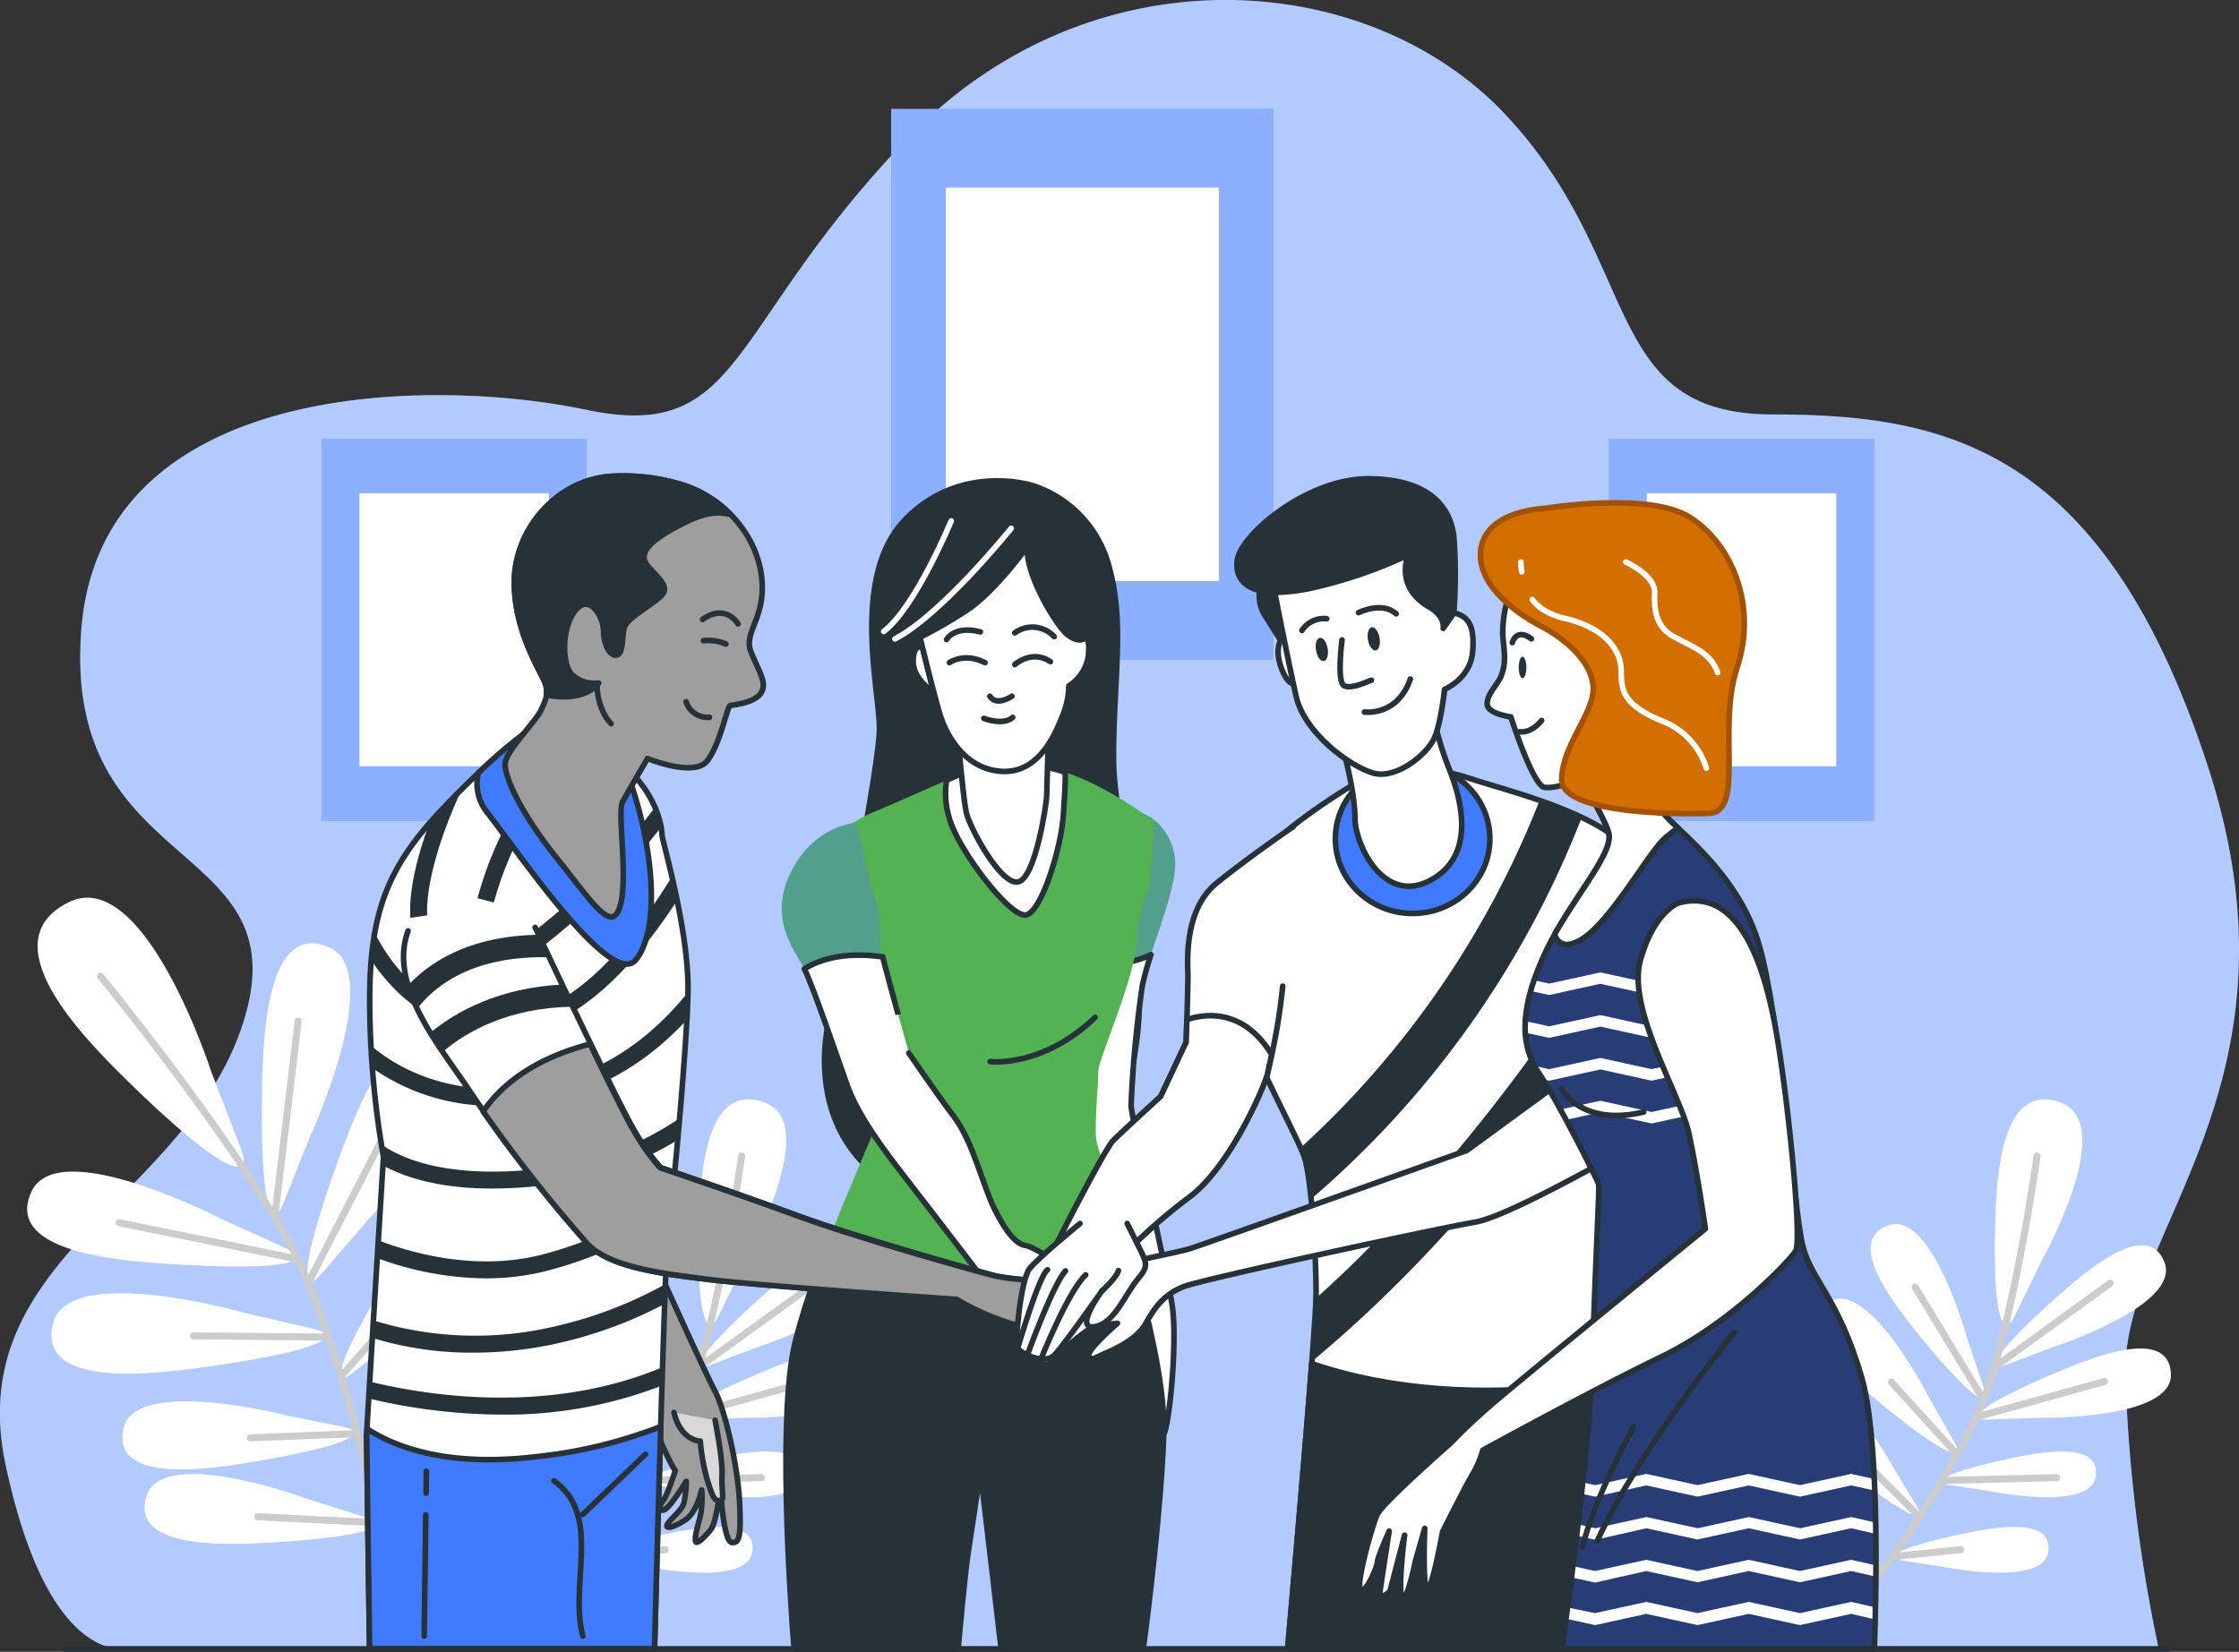 <svg id="Camada_1" data-name="Camada 1" xmlns="http://www.w3.org/2000/svg" xmlns:xlink="http://www.w3.org/1999/xlink" viewBox="0 0 398.26 293.88"><rect x="0" y="0" width="398.26" height="293.88" fill="#333333" stroke="none"/><defs><style>.cls-1,.cls-12,.cls-6,.cls-8{fill:none;}.cls-18,.cls-2{fill:#407bff;}.cls-10,.cls-3,.cls-4,.cls-5{fill:#fff;}.cls-14,.cls-16,.cls-3,.cls-4{isolation:isolate;}.cls-3{opacity:0.6;}.cls-4{opacity:0.4;}.cls-6{stroke:#ccc;stroke-width:1.25px;}.cls-10,.cls-12,.cls-18,.cls-23,.cls-6,.cls-7,.cls-8{stroke-linecap:round;stroke-linejoin:round;}.cls-17,.cls-7{fill:#263238;}.cls-10,.cls-12,.cls-18,.cls-7{stroke:#263238;}.cls-8{stroke:#fff;}.cls-9{fill:#52a08c;}.cls-11{fill:#53b252;}.cls-13{clip-path:url(#clip-path);}.cls-14{opacity:0.38;}.cls-15{clip-path:url(#clip-path-2);}.cls-16{opacity:0.15;}.cls-19{clip-path:url(#clip-path-3);}.cls-20{clip-path:url(#clip-path-4);}.cls-21{fill:#283c76;}.cls-22{clip-path:url(#clip-path-5);}.cls-23{fill:#d36e00;stroke:#a35202;}</style><clipPath id="clip-path"><path class="cls-1" d="M117.24,226.11s8,17.76,9.91,21.34,4.13,13.77,4.4,19.82,0,7.3-1.37,7.16-1.93-7.71-1.93-8.95v-1.92s-.69,7.15-1.79,8.53-2.62,2.89-2.75,2.07.27-2.21.82-4.27a15.92,15.92,0,0,0,.28-4.82s-.83,3.85-2.75,5.23-4,1.93-3.31.83,2.48-2.34,2.89-3.72a17.81,17.81,0,0,0,.42-3.85s-2.62,4.26-3.72,4.95-1.1-.82-.41-1.51,2.2-5.37,2.2-5.37-.42-.28-2.34-4.54-3-11.71-3.58-14.6-1.65-6.74-1.65-6.74L102,218s-.83-4.27,3.16-5S117.24,226.11,117.24,226.11Z"/></clipPath><clipPath id="clip-path-2"><path class="cls-1" d="M127.19,252.68s1.38,6.75,1.24,9.77S129,267,128,267s-1.23-.69-2.2-3.72a36.51,36.51,0,0,1-1.24-6.88s-3.44,0-4.68-5.1"/></clipPath><clipPath id="clip-path-3"><path class="cls-1" d="M188.19,227.9c-1.09,0-7.89,0-12-1.09s-23.49-6.51-34.64-10.59-24.15-8.46-24.15-8.46a39.36,39.36,0,0,1-4.63-6.53c-1.23-2-4.45-8.53-7.82-15.48-10.85,2.84-16.31,8-19,12a260.42,260.42,0,0,0,18.39,23.36c3.81,4.35,13.33,5.44,21.77,6.53s44.08,3.54,44.08,3.54a44.51,44.51,0,0,0,9.8,4.35c4.35,1.09,6.8,1.36,9.79.27s9.26-1.63,11.16-2.17,3-1.64,2.18-2.18S189.32,227.9,188.19,227.9Z"/></clipPath><clipPath id="clip-path-4"><path class="cls-1" d="M120.49,86a20.61,20.61,0,0,1,11.12,7.42,19,19,0,0,1,3.73,8.26c1.33,8.1-3.23,10.6-1.76,14.28s2.94,5.59,1.76,7.36-4.85,2.06-5.44,2.21-1.77,6.91-4.12,9.86-10.6-.44-10.6-.44-3.38,5.74-4.41,7.65,1,13.39-.45,18.54-4.85-.44-11.33-8.53-9.42-14.72-9.12-16.93,5.44-7.36,6.33-9.27,1.32-2.8.88-4.56-5.59-9-5.59-18.25,7.35-18.1,17.07-18.84A35.85,35.85,0,0,1,120.49,86Z"/></clipPath><clipPath id="clip-path-5"><path class="cls-1" d="M284.33,210.61c.26.78-.52,11.75-1.05,30.82-.4,14.63-3.87,40.63-5.47,51.93H333.4c.4-11.46.9-37.67-2.32-48.54-4.18-14.1-8.88-17-10.44-23.24s-3.92-40.75-7.84-53.81-15.67-20.9-17.5-23.77-7.58-19.59-7.58-19.59l-9.92,8.36s7.31,11.75,8.36,15.41-7.06,12.27-11.23,21.16-5,15.93-1.31,21.41S284.07,209.82,284.33,210.61Z"/></clipPath></defs><g id="freepik--background-simple--inject-14"><path class="cls-2" d="M383.94,293.17H23.26S8.92,297.85,1,260.61s32.8-47.22,42.48-79.38-32.55-25.39-29-69.4S76.07,67,104.22,72.9s24.63-14.39,57.18-48.25,81.79-30.46,106.41-4.23,16.72,53.32,47.51,53.32,58.94,5.93,77.41,62.63S377.44,219,378.05,244.55A276.13,276.13,0,0,0,383.94,293.17Z"/><path class="cls-3" d="M383.94,293.17H23.26S8.92,297.85,1,260.61s32.8-47.22,42.48-79.38-32.55-25.39-29-69.4S76.07,67,104.22,72.9s24.63-14.39,57.18-48.25,81.79-30.46,106.41-4.23,16.72,53.32,47.51,53.32,58.94,5.93,77.41,62.63S377.44,219,378.05,244.55A276.13,276.13,0,0,0,383.94,293.17Z"/></g><g id="freepik--Pictures--inject-14"><rect class="cls-2" x="158.52" y="19.38" width="68" height="98"/><rect class="cls-4" x="158.52" y="19.38" width="68" height="98"/><rect class="cls-5" x="168.24" y="33.38" width="48.57" height="70"/><rect class="cls-2" x="57.19" y="78.05" width="47.18" height="68"/><rect class="cls-4" x="57.19" y="78.05" width="47.18" height="68"/><rect class="cls-5" x="63.93" y="87.76" width="33.7" height="48.57"/><rect class="cls-2" x="286.19" y="78.05" width="47.18" height="68"/><rect class="cls-4" x="286.19" y="78.05" width="47.18" height="68"/><rect class="cls-5" x="292.93" y="87.76" width="33.7" height="48.57"/></g><g id="freepik--Plants--inject-14"><path class="cls-5" d="M280.82,214.09c-2,5-4.12,1-3.79-20.06.16-9.86.85-30,11.76-25.57,10.47,4.26-3.33,34-3.33,34Zm15,3S318.55,193.4,310,186c-8.87-7.74-16.07,11.09-19.42,20.37-7.14,19.79-6.48,24.28-2.93,20.19Zm4.79,21.26s20.81-14.82,15.37-21.74c-5.66-7.2-13.89,6.16-17.8,12.76-8.33,14.1-8.47,17.63-5.17,15Zm5.63,21.2s20.82-14.82,15.38-21.74c-5.67-7.2-13.9,6.15-17.8,12.76-8.33,14.09-8.48,17.63-5.17,15ZM269.9,216.93S240.77,201.77,236,212c-4.93,10.69,15.16,12.31,25,12.91,21,1.3,25.13-.6,20.21-2.86Zm4.1,16.68s-31.56-9.06-34.16,1.95c-2.7,11.45,17.31,9,27.08,7.68,20.84-2.9,24.5-5.58,19.23-6.82Zm7.22,18.2s-26.89-6.94-28.84,2.43c-2,9.75,14.85,7.25,23.08,5.87,17.55-2.94,20.59-5.29,16.11-6.21Zm4.21,15s-26-9.76-28.93-.65c-3.05,9.49,14,8.79,22.32,8.29,17.77-1.06,21-3.07,16.67-4.47ZM268,190.68s-11.87-36.9-25.35-30.19c-14,7,2.18,23.61,10.29,31.58,17.29,17,22.64,18.18,20.37,12.25Z"/><path class="cls-6" d="M248.29,173.68s29.82,36.38,37,54.59c8.2,20.93,13.78,44.5,14.89,64"/><line class="cls-6" x1="279.3" y1="216.38" x2="283.45" y2="181.69"/><line class="cls-6" x1="285.24" y1="228.26" x2="300.24" y2="199.1"/><line class="cls-6" x1="283.05" y1="223.94" x2="251.63" y2="217.54"/><line class="cls-6" x1="291.14" y1="244.81" x2="309.61" y2="223.77"/><line class="cls-6" x1="288.56" y1="237.88" x2="264.85" y2="237.67"/><line class="cls-6" x1="293.13" y1="255.1" x2="274.94" y2="255.81"/><line class="cls-6" x1="296.86" y1="266.08" x2="306.6" y2="253.1"/><line class="cls-6" x1="297.58" y1="270.91" x2="276.3" y2="269.85"/><path class="cls-5" d="M356.84,242.82c-3.67,1.38-2.55-1.71,8.8-11.87,5.32-4.77,16.38-14.3,19.38-6.32,2.89,7.67-19.74,15-19.74,15Zm5.77,9.43s23.78.45,23.54-7.74c-.25-8.52-13.8-3.1-20.38-.32-14,5.93-16.11,8.49-12.19,8.37Zm-8.95,13s18.11,3.79,19.12-2.51c1-6.55-10.11-4.36-15.54-3.19-11.59,2.49-13.54,4.15-10.53,4.63Zm-8.47,13.43s18.12,3.79,19.12-2.51c1.05-6.55-10.1-4.37-15.54-3.2-11.58,2.49-13.58,4.15-10.58,4.63ZM350,238.4s-6.26-23-14-20.42c-8.11,2.63.91,14.12,5.43,19.65,9.63,11.81,12.67,13.07,11.45,9.34Zm-6.81,10.38s-10.69-21.24-17.82-17.22c-7.43,4.2,3.69,13.66,9.21,18.18,11.79,9.66,15,10.29,13.09,6.88Zm-6.13,12.78s-9.53-17.71-15.47-14.14c-6.18,3.72,3.44,11.46,8.22,15.16,10.19,7.89,12.93,8.35,11.22,5.51Zm-5.92,9.63s-7.65-18.63-13.95-15.71c-6.54,3,2.2,11.76,6.56,16,9.3,8.93,12,9.68,10.58,6.67Zm31.91-46.67s13.79-24.45,3.6-28.32c-10.6-4-11.49,12.77-11.74,21-.54,17.56,1.46,21,3.5,16.86Z"/><path class="cls-6" d="M362.34,205.68s-4.69,33.74-10.87,46.49c-7.1,14.64-17.82,30.23-27.66,40.41"/><line class="cls-6" x1="354.87" y1="243.14" x2="375.36" y2="228.3"/><line class="cls-6" x1="351.47" y1="252.14" x2="374.35" y2="245.78"/><line class="cls-6" x1="352.69" y1="248.85" x2="340.65" y2="228.99"/><line class="cls-6" x1="345.57" y1="263.41" x2="365.84" y2="262.89"/><line class="cls-6" x1="347.99" y1="258.63" x2="336.44" y2="245.91"/><line class="cls-6" x1="341.07" y1="269.52" x2="331.75" y2="260.2"/><line class="cls-6" x1="337.06" y1="276.91" x2="348.76" y2="275.71"/><line class="cls-6" x1="334.84" y1="279.66" x2="324.95" y2="267.83"/><path class="cls-5" d="M50.4,214.09c-2,5-4.12,1-3.79-20.06.16-9.86.85-30,11.76-25.57,10.48,4.26-3.33,34-3.33,34Zm15,3S88.13,193.4,79.61,186c-8.88-7.74-16.08,11.09-19.43,20.37-7.14,19.79-6.48,24.28-2.93,20.19Zm4.79,21.24S91,223.51,85.56,216.59c-5.66-7.2-13.89,6.16-17.8,12.76-8.33,14.1-8.47,17.63-5.16,15Zm5.64,21.2s20.79-14.85,15.36-21.74c-5.67-7.2-13.9,6.15-17.8,12.76-8.33,14.09-8.48,17.63-5.17,15ZM39.46,216.91S10.34,201.75,5.6,212c-4.93,10.69,15.16,12.31,25,12.91,21,1.3,25.12-.6,20.2-2.86Zm4.1,16.68S12,224.53,9.4,235.54c-2.7,11.45,17.31,9,27.08,7.68,20.84-2.9,24.51-5.58,19.24-6.82Zm7.22,18.2s-26.89-6.94-28.84,2.43c-2,9.75,14.85,7.25,23.08,5.87,17.55-2.94,20.59-5.29,16.11-6.21Zm4.21,15s-26-9.76-28.93-.65c-3,9.49,14,8.79,22.32,8.29,17.77-1.06,21-3.07,16.68-4.47ZM37.58,190.68s-11.87-36.86-25.39-30.15c-14,7,2.18,23.61,10.29,31.58,17.3,17,22.65,18.18,20.37,12.25Z"/><path class="cls-6" d="M17.87,173.68s29.82,36.38,37,54.59c8.2,20.93,13.78,44.5,14.89,64"/><line class="cls-6" x1="48.89" y1="216.38" x2="53.03" y2="181.69"/><line class="cls-6" x1="54.82" y1="228.26" x2="69.82" y2="199.1"/><line class="cls-6" x1="52.63" y1="223.94" x2="21.22" y2="217.54"/><line class="cls-6" x1="60.72" y1="244.81" x2="79.19" y2="223.77"/><line class="cls-6" x1="58.14" y1="237.88" x2="34.43" y2="237.67"/><line class="cls-6" x1="62.71" y1="255.1" x2="44.52" y2="255.81"/><line class="cls-6" x1="66.45" y1="266.08" x2="76.19" y2="253.1"/><line class="cls-6" x1="67.16" y1="270.91" x2="45.88" y2="269.85"/><path class="cls-5" d="M126.42,242.82c-3.67,1.38-2.55-1.71,8.8-11.87,5.33-4.77,16.38-14.3,19.38-6.32,2.89,7.67-19.74,15-19.74,15Zm5.77,9.43s23.78.45,23.54-7.74c-.25-8.52-13.8-3.1-20.38-.32-14,5.93-16.11,8.49-12.19,8.37Zm-9,13s18.11,3.79,19.12-2.51c1-6.55-10.11-4.36-15.54-3.19-11.63,2.49-13.54,4.13-10.53,4.63Zm-8.51,13.43s18.12,3.79,19.12-2.51c1.05-6.55-10.1-4.37-15.53-3.2-11.6,2.5-13.55,4.16-10.53,4.64Zm4.81-40.28s-6.25-23-14-20.42c-8.11,2.63.9,14.12,5.42,19.65,9.63,11.81,12.67,13.07,11.45,9.34Zm-6.86,10.38S102,227.54,94.86,231.56c-7.43,4.2,3.69,13.66,9.22,18.18,11.79,9.66,15,10.29,13.08,6.88Zm-6.13,12.78S97,243.85,91.08,247.42c-6.18,3.72,3.44,11.46,8.22,15.16,10.19,7.89,12.94,8.35,11.22,5.51Zm-5.92,9.63S93,252.56,86.75,255.48c-6.54,3,2.21,11.76,6.56,16,9.3,8.93,12,9.68,10.58,6.67Zm31.91-46.67s13.8-24.45,3.61-28.32c-10.61-4-11.49,12.77-11.75,21-.53,17.56,1.46,21,3.5,16.86Z"/><path class="cls-6" d="M131.92,205.68s-4.69,33.74-10.87,46.49c-7.1,14.64-17.82,30.23-27.66,40.41"/><line class="cls-6" x1="124.45" y1="243.14" x2="144.94" y2="228.3"/><line class="cls-6" x1="121.05" y1="252.14" x2="143.93" y2="245.78"/><line class="cls-6" x1="122.27" y1="248.85" x2="110.23" y2="228.99"/><line class="cls-6" x1="115.15" y1="263.41" x2="135.42" y2="262.89"/><line class="cls-6" x1="117.57" y1="258.63" x2="106.02" y2="245.91"/><line class="cls-6" x1="110.65" y1="269.52" x2="101.33" y2="260.2"/><line class="cls-6" x1="106.64" y1="276.91" x2="118.34" y2="275.71"/><line class="cls-6" x1="104.43" y1="279.66" x2="94.53" y2="267.83"/></g><path class="cls-7" d="M183.66,86.38s-12.8-4.08-22.59,6-4.63,30.21-4.63,37.28-9,52-9,52-4.36,16.33,7.62,26.68,34.12,9.45,43.57-10.47-.57-48.32-.57-63,2.18-24.49-1.09-35.1A20.61,20.61,0,0,0,183.66,86.38Z"/><path class="cls-8" d="M179.86,94s-12.34,15.34-20.67,19.67"/><path class="cls-8" d="M169.19,92.68s-6.33,15.33-12,19.67"/><path class="cls-9" d="M204.7,145.41a10.22,10.22,0,0,1,4.28,7.2c.73,5.1-4.71,16.89-5.8,22.72a212,212,0,0,0-2,21.35c0,1.82,6.2,28.78,7.29,35.34s-.55,22-1.46,23.13-3.46-4.19-3.64-7.65-6.92-30.06-9.47-38.07-1.83-18.58-1.83-18.58,3.47-24.23,3.47-33.52.28-16.24.28-16.24Z"/><path class="cls-10" d="M207,255.11c.91-1.09,2.55-16.58,1.46-23.13s-7.27-33.52-7.27-35.3a208.37,208.37,0,0,1,2-21.31,48.05,48.05,0,0,1,1.54-5.52,15.7,15.7,0,0,1-6.87,1.56c-1.27,0-2.51,1.17-3.7,3.16-1,8.46-2.09,16.28-2.09,16.28s-.72,10.56,1.83,18.58,9.29,34.61,9.47,38.07S206.09,256.2,207,255.11Z"/><path class="cls-11" d="M170.43,293.36c.4-4.48,1.24-13.6,1.78-17.12.73-4.73,2.18-14.39,2.18-14.39l3.69,31.51h25.28c.91-6.87,3.2-25.29,3.64-38.25.55-16.21-11.66-49.73-12-52.28s.36-10,.36-12.2,6.36-16.16,6.9-23.27,2.19-9.29,2.19-9.29l.91-12c-.55-.18-8.72-6.61-16.92-9a30.54,30.54,0,0,0-15.25-.39s-11.84,5.28-17.85,7.83-11,7.47-11.1,13.84,11.65,33.52,12.75,35.53-2.37,9.1-3.83,12.75-7.47,16.76-11.47,31.33c-3.43,12.44-1.14,45.87-.39,55.37Z"/><path class="cls-12" d="M176.11,188.88S185.45,190,194.8,181"/><path class="cls-10" d="M182.59,162.76c2.73-.73,6.2-12,6.56-17.85.2-3.27.4-5.71.31-7.51l-1-.33a30.5,30.5,0,0,0-15.27-.39l-4.82,2.14a15.15,15.15,0,0,0,.81,7.69C171.12,152,179.86,163.49,182.59,162.76Z"/><path class="cls-10" d="M170.39,131.12s.92,10.73,1.47,13.36,6.08,13,9.21,12.43,5.12-14.12,5.12-15.44.37-12,.37-12S180,134.88,170.39,131.12Z"/><path class="cls-9" d="M152.35,146.36s-7.46.37-11.65,8.75.72,14,2.36,17.3,6.2,16.76,7.65,20.77,4.38,8.74,9.48,15.3S176,229.06,176,229.06l2.92,5.1s4.92,5.65,5.46,5.83,3.83,4.37,5.1,1.82,0-11.65,0-11.65,2,4,2.74,3.09-.19-2.91-.91-5.1-7.46-6.37-8.93-6.56-3.28-2-5.46-6.37-3.83-12-7.29-16.58-8-11.29-8-11.29-5.1-18.22-5.1-18.95a20.26,20.26,0,0,0-1.45-10"/><path class="cls-10" d="M182.41,221.59c-1.46-.18-3.28-2-5.46-6.37s-3.83-12-7.29-16.58-8-11.29-8-11.29S158.21,175,157,170.24c-6.7-.94-11.12.41-13.93,2.13h0c1.64,3.28,6.2,16.76,7.65,20.77s4.38,8.74,9.48,15.3S176,229,176,229l2.92,5.1s4.92,5.65,5.46,5.83,3.83,4.37,5.1,1.82,0-11.65,0-11.65,2,4,2.74,3.09-.19-2.91-.91-5.1S183.88,221.78,182.41,221.59Z"/><path class="cls-7" d="M170.43,293.36c.4-4.48,1.24-13.6,1.78-17.12.73-4.73,2.18-14.39,2.18-14.39l3.69,31.51h25.28c.91-6.87,3.2-25.29,3.64-38.25.23-6.75-1.76-16.51-4.18-25.78-21.37,4.68-45.6,1.29-58.18-1.15-1.06,3.13-2.1,6.42-3,9.81-3.43,12.44-1.14,45.87-.39,55.37Z"/><path class="cls-10" d="M164.06,115.14s-1.63-.73-1.63,2.54,3.63,5.44,3.63,5.44Z"/><path class="cls-10" d="M182.77,97.18s-5.82,8.2-10.93,11.48a83.24,83.24,0,0,1-8.19,4.73s2.55,10.57,3.64,14,4.36,9.49,10.92,9.85,9.48-6.57,10.76-9.85a14.13,14.13,0,0,0,1.15-5.36,7.64,7.64,0,0,0,3.46-5.28c.36-3.46-.55-3.28-.55-3.28s-1,1.13-3.17-.57C188.1,111.59,182.19,102.1,182.77,97.18Z"/><path class="cls-12" d="M168.88,117.89s2.57-1.88,6.33,0"/><path class="cls-12" d="M180.51,118.23s3.08-2.74,6.33-.51"/><path class="cls-12" d="M168.37,113.78s1.37-2.56,6-1.36"/><path class="cls-12" d="M180.51,112.59a5.29,5.29,0,0,1,7,.68"/><path class="cls-12" d="M180,123.87s-2.74,1.88-3.93,0"/><path class="cls-12" d="M175,127.81s3.42,1.36,5.13-.17"/><path class="cls-5" d="M117.24,226.11s8,17.76,9.91,21.34,4.13,13.77,4.4,19.82,0,7.3-1.37,7.16-1.93-7.71-1.93-8.95v-1.92s-.69,7.15-1.79,8.53-2.62,2.89-2.75,2.07.27-2.21.82-4.27a15.92,15.92,0,0,0,.28-4.82s-.83,3.85-2.75,5.23-4,1.93-3.31.83,2.48-2.34,2.89-3.72a17.81,17.81,0,0,0,.42-3.85s-2.62,4.26-3.72,4.95-1.1-.82-.41-1.51,2.2-5.37,2.2-5.37-.42-.28-2.34-4.54-3-11.71-3.58-14.6-1.65-6.74-1.65-6.74L102,218s-.83-4.27,3.16-5S117.24,226.11,117.24,226.11Z"/><g class="cls-13"><path class="cls-14" d="M117.24,226.11s8,17.76,9.91,21.34,4.13,13.77,4.4,19.82,0,7.3-1.37,7.16-1.93-7.71-1.93-8.95v-1.92s-.69,7.15-1.79,8.53-2.62,2.89-2.75,2.07.27-2.21.82-4.27a15.92,15.92,0,0,0,.28-4.82s-.83,3.85-2.75,5.23-4,1.93-3.31.83,2.48-2.34,2.89-3.72a17.81,17.81,0,0,0,.42-3.85s-2.62,4.26-3.72,4.95-1.1-.82-.41-1.51,2.2-5.37,2.2-5.37-.42-.28-2.34-4.54-3-11.71-3.58-14.6-1.65-6.74-1.65-6.74L102,218s-.83-4.27,3.16-5S117.24,226.11,117.24,226.11Z"/></g><path class="cls-12" d="M117.24,226.11s8,17.76,9.91,21.34,4.13,13.77,4.4,19.82,0,7.3-1.37,7.16-1.93-7.71-1.93-8.95v-1.92s-.69,7.15-1.79,8.53-2.62,2.89-2.75,2.07.27-2.21.82-4.27a15.92,15.92,0,0,0,.28-4.82s-.83,3.85-2.75,5.23-4,1.93-3.31.83,2.48-2.34,2.89-3.72a17.81,17.81,0,0,0,.42-3.85s-2.62,4.26-3.72,4.95-1.1-.82-.41-1.51,2.2-5.37,2.2-5.37-.42-.28-2.34-4.54-3-11.71-3.58-14.6-1.65-6.74-1.65-6.74L102,218s-.83-4.27,3.16-5S117.24,226.11,117.24,226.11Z"/><path class="cls-5" d="M127.19,252.68s1.38,6.75,1.24,9.77S129,267,128,267s-1.23-.69-2.2-3.72a36.51,36.51,0,0,1-1.24-6.88s-3.44,0-4.68-5.1"/><g class="cls-15"><path class="cls-16" d="M127.19,252.68s1.38,6.75,1.24,9.77S129,267,128,267s-1.23-.69-2.2-3.72a36.51,36.51,0,0,1-1.24-6.88s-3.44,0-4.68-5.1"/></g><path class="cls-12" d="M127.19,252.68s1.38,6.75,1.24,9.77S129,267,128,267s-1.23-.69-2.2-3.72a36.51,36.51,0,0,1-1.24-6.88s-3.44,0-4.68-5.1"/><path class="cls-10" d="M65.74,293.36h50.68c.25-9.48,1.91-71.4,2.41-74.17.55-3,3.27-31.3,3.54-42.45s-4.63-27.22-4.63-28.31-.81-7.89-8.43-13.61-13.61-5.71-15.24-4.9c0,0-6,4.09-15.52,14.16s-12.79,18.23-12.79,33.74a163.25,163.25,0,0,0,2.45,28s-3,48.44-3,49.53S65.65,286.89,65.74,293.36Z"/><path class="cls-17" d="M88.74,183.86a28.82,28.82,0,0,0,3.22-.18c11.66-1.27,21.8-13.19,28.49-23.49-.31-1.49-.62-2.92-.93-4.23-6.31,10.29-16.51,23.5-27.88,24.74-15.83,1.72-23-10.75-25-14.78-.28,1.54-.49,3.16-.63,4.87C69.55,176.15,76.7,183.86,88.74,183.86Z"/><path class="cls-17" d="M84.94,159.8l2.9.77a62.74,62.74,0,0,1,17-28.58,25.1,25.1,0,0,0-3-1.33A64.92,64.92,0,0,0,84.94,159.8Z"/><path class="cls-17" d="M87.79,174.15c.68-.35,14.85-7.73,29.81-27a15.9,15.9,0,0,0-1.1-3.51c-15.06,20-29.91,27.74-30.07,27.82Z"/><path class="cls-17" d="M73,163.3l3-.45c0-.08-.87-7.17,6.11-22.39-1.12,1.11-2.29,2.31-3.53,3.62-.8.84-1.54,1.67-2.25,2.5C72.24,157.68,73,163,73,163.3Z"/><path class="cls-17" d="M97.74,207.75c-17.24,2.24-26-1.38-29.92-4.16.23,1.46.39,2.27.39,2.27s0,.53-.09,1.49c3.84,2.11,10,4.11,19.43,4.11a83.08,83.08,0,0,0,10.58-.73,56.43,56.43,0,0,0,22.41-7.92c.12-1.26.23-2.55.34-3.86A53.29,53.29,0,0,1,97.74,207.75Z"/><path class="cls-17" d="M96.85,226.21a75.69,75.69,0,0,0,22.34-9.74c.12-1.08.26-2.4.42-3.91a73.69,73.69,0,0,1-23.48,10.73c-11.61,2.85-22.88-.33-28.83-2.62-.06,1-.13,2.08-.19,3.16a56.46,56.46,0,0,0,19.28,3.61A44.32,44.32,0,0,0,96.85,226.21Z"/><path class="cls-17" d="M65.77,245.81c-.07,1.08-.13,2.1-.18,3a103.67,103.67,0,0,0,23.6,2.87,76.78,76.78,0,0,0,28.6-5.18c0-1.1.07-2.2.1-3.27C97.81,251.68,76.33,248.38,65.77,245.81Z"/><path class="cls-17" d="M99,235.91a61.52,61.52,0,0,1-32.61-1c-.06,1-.13,2.09-.19,3.12a60.34,60.34,0,0,0,18,2.63,69.17,69.17,0,0,0,15.51-1.78,76.51,76.51,0,0,0,18.52-6.9c0-1.24.09-2.42.13-3.52A73.92,73.92,0,0,1,99,235.91Z"/><path class="cls-17" d="M90.64,193.68c-12.3.62-20.25-3.92-24.66-7.66.07,1.38.16,2.72.26,4a37.24,37.24,0,0,0,22.13,6.72c.79,0,1.6,0,2.42-.06,12.07-.61,22.75-5.89,31.38-15.25.1-1.75.17-3.35.2-4.68v-.2C115.32,185.3,105.09,192.94,90.64,193.68Z"/><path class="cls-18" d="M111.07,136.28a22.33,22.33,0,0,0-1.76-1.46c-7.62-5.71-13.61-5.71-15.24-4.9a83.73,83.73,0,0,0-9,7.62,8.25,8.25,0,0,0,1.64,7.08c5.17,6.53,22,31.57,26.4,26.13s3.26-20.41-1.64-33.48C111.35,136.93,111.19,136.6,111.07,136.28Z"/><path class="cls-10" d="M95.19,165s14.7,31.3,17.69,36.2a39.36,39.36,0,0,0,4.63,6.53s13,4.37,24.15,8.46,30.53,9.46,34.6,10.59,10.88,1.09,12,1.09,14.15,3,15,3.54-.27,1.63-2.18,2.18-8.16,1.08-11.16,2.17-5.44.82-9.79-.27a44.51,44.51,0,0,1-9.8-4.35s-35.71-2.49-44.14-3.49-18-2.18-21.77-6.53a253.31,253.31,0,0,1-20.9-27.06C78.4,186.35,69,175.48,72.58,165.63"/><path class="cls-5" d="M188.19,227.9c-1.09,0-7.89,0-12-1.09s-23.49-6.51-34.64-10.59-24.15-8.46-24.15-8.46a39.36,39.36,0,0,1-4.63-6.53c-1.23-2-4.45-8.53-7.82-15.48-10.85,2.84-16.31,8-19,12a260.42,260.42,0,0,0,18.39,23.36c3.81,4.35,13.33,5.44,21.77,6.53s44.08,3.54,44.08,3.54a44.51,44.51,0,0,0,9.8,4.35c4.35,1.09,6.8,1.36,9.79.27s9.26-1.63,11.16-2.17,3-1.64,2.18-2.18S189.32,227.9,188.19,227.9Z"/><g class="cls-19"><path class="cls-14" d="M188.19,227.9c-1.09,0-7.89,0-12-1.09s-23.49-6.51-34.64-10.59-24.15-8.46-24.15-8.46a39.36,39.36,0,0,1-4.63-6.53c-1.23-2-4.45-8.53-7.82-15.48-10.85,2.84-16.31,8-19,12a260.42,260.42,0,0,0,18.39,23.36c3.81,4.35,13.33,5.44,21.77,6.53s44.08,3.54,44.08,3.54a44.51,44.51,0,0,0,9.8,4.35c4.35,1.09,6.8,1.36,9.79.27s9.26-1.63,11.16-2.17,3-1.64,2.18-2.18S189.32,227.9,188.19,227.9Z"/></g><path class="cls-12" d="M188.19,227.9c-1.09,0-7.89,0-12-1.09s-23.49-6.51-34.64-10.59-24.15-8.46-24.15-8.46a39.36,39.36,0,0,1-4.63-6.53c-1.23-2-4.45-8.53-7.82-15.48-10.85,2.84-16.31,8-19,12a260.42,260.42,0,0,0,18.39,23.36c3.81,4.35,13.33,5.44,21.77,6.53s44.08,3.54,44.08,3.54a44.51,44.51,0,0,0,9.8,4.35c4.35,1.09,6.8,1.36,9.79.27s9.26-1.63,11.16-2.17,3-1.64,2.18-2.18S189.32,227.9,188.19,227.9Z"/><path class="cls-18" d="M116.42,293.36c.12-4.72.6-22.55,1.11-39.56a85.24,85.24,0,0,1-22.47,5.4c-16,1.87-25.22-2-29.78-5,0,.67-.06,1.09-.06,1.18,0,1,.43,31.5.52,38Z"/><path class="cls-12" d="M103.67,291.09c-2.48-9.41,3.52-21.41-5.14-27.64"/><line class="cls-12" x1="103.67" y1="269.44" x2="114.81" y2="258.74"/><path class="cls-12" d="M75.74,269.51l-.29,21.58"/><line class="cls-12" x1="75.84" y1="261.74" x2="75.79" y2="265.68"/><path class="cls-5" d="M120.49,86a20.61,20.61,0,0,1,11.12,7.42,19,19,0,0,1,3.73,8.26c1.33,8.1-3.23,10.6-1.76,14.28s2.94,5.59,1.76,7.36-4.85,2.06-5.44,2.21-1.77,6.91-4.12,9.86-10.6-.44-10.6-.44-3.38,5.74-4.41,7.65,1,13.39-.45,18.54-4.85-.44-11.33-8.53-9.42-14.72-9.12-16.93,5.44-7.36,6.33-9.27,1.32-2.8.88-4.56-5.59-9-5.59-18.25,7.35-18.1,17.07-18.84A35.85,35.85,0,0,1,120.49,86Z"/><g class="cls-20"><path class="cls-14" d="M120.49,86a20.61,20.61,0,0,1,11.12,7.42,19,19,0,0,1,3.73,8.26c1.33,8.1-3.23,10.6-1.76,14.28s2.94,5.59,1.76,7.36-4.85,2.06-5.44,2.21-1.77,6.91-4.12,9.86-10.6-.44-10.6-.44-3.38,5.74-4.41,7.65,1,13.39-.45,18.54-4.85-.44-11.33-8.53-9.42-14.72-9.12-16.93,5.44-7.36,6.33-9.27,1.32-2.8.88-4.56-5.59-9-5.59-18.25,7.35-18.1,17.07-18.84A35.85,35.85,0,0,1,120.49,86Z"/></g><path class="cls-12" d="M120.49,86a20.61,20.61,0,0,1,11.12,7.42,19,19,0,0,1,3.73,8.26c1.33,8.1-3.23,10.6-1.76,14.28s2.94,5.59,1.76,7.36-4.85,2.06-5.44,2.21-1.77,6.91-4.12,9.86-10.6-.44-10.6-.44-3.38,5.74-4.41,7.65,1,13.39-.45,18.54-4.85-.44-11.33-8.53-9.42-14.72-9.12-16.93,5.44-7.36,6.33-9.27,1.32-2.8.88-4.56-5.59-9-5.59-18.25,7.35-18.1,17.07-18.84A35.85,35.85,0,0,1,120.49,86Z"/><path class="cls-7" d="M122.25,92.75c3.54-1.74,6.05-1.69,7.69-1.2A21,21,0,0,0,120.49,86a35.85,35.85,0,0,0-11.93-1.24c-9.72.74-17.07,9.57-17.07,18.84s5.15,16.48,5.59,18.25a4.32,4.32,0,0,1,.11,1.79c7,1.39,9.29-2.11,9.29-2.11a6,6,0,0,1-4.56-1.32c-2.07-1.77-2.07-8.54.44-11.63s5,1.18,5,3.68,1.18,4.56,2.36,4.27.88-3.09,1.32-4.86,5.59-4.41,6.77-5.88-.59-2.8-2.5-5S115,96.28,122.25,92.75Z"/><path class="cls-12" d="M106.19,122s0,4.13,2.51,6.77"/><path class="cls-12" d="M129.11,114.58a8,8,0,0,0-4-.59"/><path class="cls-12" d="M131.28,111s-2.17-3.75-6.32-.79"/><path class="cls-12" d="M126.19,127.61a4,4,0,0,1-4.15-2.76"/><path class="cls-17" d="M97.64,170.31l-1.88-4c-12.09.21-19.17,4.72-23.17,9a28.31,28.31,0,0,0,1.62,4.15C77.36,175.37,84.11,170,97.64,170.31Z"/><path class="cls-17" d="M101.83,179.1,100,175.16c-11.23.6-18.78,4.74-23.41,8.54.7,1.16,1.45,2.3,2.2,3.41C83,183.51,90.44,179.31,101.83,179.1Z"/><path class="cls-10" d="M232,205.82c1.26,3.77,2.1,17.18,2.1,24.31,0,5.94-3.8,49.14-5.06,63.23h56.82c.68-13.75,2.71-55.07,2.71-60.3,0-6.29-2.1-32.06.63-41.07s5.86-32.68,1-40-23-11.52-28.49-13.41-13.62-2.93-17.6-1c0,0-10.89,6.08-17.6,12.36s-9.63,15.93-8.38,23.68S230.74,202.05,232,205.82Z"/><path class="cls-17" d="M281.37,145.39a77.29,77.29,0,0,0-7.51-3,165.28,165.28,0,0,1-42.53,61.82c.31.69.54,1.25.67,1.63a42,42,0,0,1,1.22,7.48A171.14,171.14,0,0,0,281.37,145.39Z"/><path class="cls-17" d="M292.45,172.68a64.34,64.34,0,0,0-.28-15c-11.67,19.71-31.85,49.77-58.09,73.3-.07,2.07-.33,6.11-.72,11.23C258.9,221.07,279.1,193.74,292.45,172.68Z"/><path class="cls-7" d="M285.86,293.36c.48-9.79,1.65-33.54,2.28-48.31-27.65,5.29-47.09.26-54.81-2.45-1.18,15.57-3.39,40.65-4.29,50.76Z"/><ellipse class="cls-18" cx="251.27" cy="149.23" rx="13.74" ry="13.29"/><path class="cls-10" d="M238.71,132.49s2.3,8.17,2.3,13,5.24,15.93,13.83,10.9,4.19-16.55,2.72-20.12a59.79,59.79,0,0,1-2.51-8.38s-2.73,5-8,5.24A30.76,30.76,0,0,1,238.71,132.49Z"/><path class="cls-7" d="M224.54,102.83s-1.45,3.61.36,6.5l4.29,6.85-.36-15.87S225.26,97.42,224.54,102.83Z"/><path class="cls-10" d="M229.19,112.57s-2.89,1.09-1.45,5.77,3.61,3.25,3.61,3.25Z"/><path class="cls-10" d="M226.55,104.42s2.52,13,4,19.48,9.43,12.36,13.62,13.62,9.64-3.35,10.9-6.07,1.88-8.8,1.88-8.8,4.61-1.89,5-6.71-.84-6.28-3.35-6.91l-1.89-.84s1.05-7.75-1.67-12.57-12.36,1.47-17.39,2.93S225.92,99.6,226.55,104.42Z"/><path class="cls-12" d="M238.71,113.85s-1,7.54.41,8.17,4.19-.84,4.82-1"/><path class="cls-12" d="M242.69,126.68s5.86.84,8.17-5.87"/><path class="cls-12" d="M231.58,112.17a4.66,4.66,0,0,1,4.4-2.09"/><path class="cls-12" d="M241.64,109s4.19-2.1,6.7.21"/><ellipse class="cls-17" cx="235.12" cy="115.54" rx="1.05" ry="2.1" transform="translate(-16.31 41.97) rotate(-9.86)"/><ellipse class="cls-17" cx="244.35" cy="113.66" rx="1.05" ry="2.1" transform="translate(-15.85 43.52) rotate(-9.86)"/><path class="cls-7" d="M250.44,98.76a82.79,82.79,0,0,1-17.39,5.92c-9.22,1.88-13.41-.21-13-4.82s12.36-14.67,23.25-14.67,14.67,5,15.3,10.27a91.06,91.06,0,0,1,0,13.62l-1.89,2.72s.48-2.12-2.52-3.82S249,103.16,250.44,98.76Z"/><path class="cls-10" d="M290,183.41l-29.08,21.27s-46.57,16.64-49.31,17.49-15.8,3.16-18.54,4.63-8,11.17-8.85,13.49a1.71,1.71,0,0,0,.69,2.32,1.69,1.69,0,0,0,1.63,0c.63-.64,6.74-6.54,8.64-6.75s3.58-.42,3.58-.42-4.85,4.22-5.06,5.48.85.84,2.11.21,6.11-2.32,8-5.69,3.58-5.27,6.74-6.53,44.4-10.2,51.78-11.46,33.93-17.21,35.2-17.42S294,183.41,290,183.41Z"/><path class="cls-21" d="M284.33,210.61c.26.78-.52,11.75-1.05,30.82-.4,14.63-3.87,40.63-5.47,51.93H333.4c.4-11.46.9-37.67-2.32-48.54-4.18-14.1-8.88-17-10.44-23.24s-3.92-40.75-7.84-53.81-15.67-20.9-17.5-23.77-7.58-19.59-7.58-19.59l-9.92,8.36s7.31,11.75,8.36,15.41-7.06,12.27-11.23,21.16-5,15.93-1.31,21.41S284.07,209.82,284.33,210.61Z"/><g class="cls-22"><path class="cls-5" d="M292.83,264.28l9.11,2,9.11-2,9.11,2,9.11-2,4.22.92-.09-2.06-4.13-.91-9.11,2-9.11-2-9.11,2-9.11-2-9.1,2-2.19-.48c-.07.67-.14,1.33-.22,2l2.41.53Z"/><path class="cls-5" d="M302.89,195.84l-9.11,2-9.11-2-7.12,1.56,1,1.83,6.13-1.34,9.11,2,9.11-2,9.11,2,5.76-1.27c-.08-.66-.15-1.33-.23-2L312,197.84Z"/><path class="cls-5" d="M292.83,279.51l9.11,2,9.11-2,9.11,2,9.11-2,4.41,1v-2l-4.42-1-9.11,2-9.11-2-9.11,2-9.11-2-9.1,2-3.94-.87c-.08.68-.17,1.34-.25,2l4.19.92Z"/><path class="cls-5" d="M333.6,286l-4.33-1-9.11,2-9.11-2-9.11,2-9.11-2-9.1,2L278.82,286c-.09.68-.18,1.35-.26,2l5.17,1.13,9.1-2,9.11,2,9.11-2,9.11,2,9.11-2,4.29,1C333.57,287.42,333.59,286.74,333.6,286Z"/><path class="cls-5" d="M272.26,176.31l3.3.72,9.11-2,9.11,2,9.11-2,9.11,2,2.73-.6-.36-2L312,175l-9.11-2-9.11,2-9.11-2-9.11,2-2.7-.59Q272.53,175.37,272.26,176.31Z"/><path class="cls-5" d="M302.89,180.6l-9.11,2-9.11-2-9.11,2-4.24-.93a17.53,17.53,0,0,0,0,2.05l4.24.93,9.11-2,9.11,2,9.11-2,9.11,2,3.9-.86c-.1-.67-.19-1.33-.29-2l-3.61.79Z"/><path class="cls-5" d="M302.89,188.22l-9.11,2-9.11-2-9.11,2-2.6-.57c.2.37.42.74.66,1.1s.53.81.81,1.27l1.13.25,9.11-2,9.11,2,9.11-2,9.11,2,4.88-1.07c-.08-.67-.17-1.33-.25-2l-4.63,1Z"/><path class="cls-5" d="M292.83,271.9l9.11,2,9.11-2,9.11,2,9.11-2,4.4,1v-2l-4.37-1-9.11,2-9.11-2-9.11,2-9.11-2-9.1,2-3-.67-.24,2,3.27.72Z"/></g><path class="cls-12" d="M284.33,210.61c.26.78-.52,11.75-1.05,30.82-.4,14.63-3.87,40.63-5.47,51.93H333.4c.4-11.46.9-37.67-2.32-48.54-4.18-14.1-8.88-17-10.44-23.24s-3.92-40.75-7.84-53.81-15.67-20.9-17.5-23.77-7.58-19.59-7.58-19.59l-9.92,8.36s7.31,11.75,8.36,15.41-7.06,12.27-11.23,21.16-5,15.93-1.31,21.41S284.07,209.82,284.33,210.61Z"/><path class="cls-12" d="M277.79,193.74s3.36,6.73,14.58,4.11"/><path class="cls-12" d="M308.44,237.1s-16.82,20.56-24.3,37"/><path class="cls-12" d="M290.5,253.93s-7.11,13.08-9,21.3"/><path class="cls-10" d="M281,167.31c5.43-3,12.36-16,15.38-18.4l2.06-1.65A23.05,23.05,0,0,1,295.3,144c-1.83-2.87-7.58-19.59-7.58-19.59l-9.92,8.36s7.31,11.75,8.36,15.41c.92,3.23-5.29,10.34-9.63,18.07C277,167.68,278.24,168.84,281,167.31Z"/><path class="cls-10" d="M269,104.3a21.54,21.54,0,0,0-1.7,8.68c.18,2.64.75,4.73-.31,7.34-.62,1.5-2.72,3.41-2.43,5.14.26,1.56,4.18,2.09,4.18,2.09s3.92,12.27,6,12.53,6.79-1,12.79-6-1.3-23-6.53-27.69S271.65,101.16,269,104.3Z"/><ellipse class="cls-17" cx="270.82" cy="118.75" rx="0.68" ry="1.92"/><path class="cls-12" d="M269,114.34s.68-2.72,3.4-.68"/><path class="cls-12" d="M270.37,130.18s1.81.46,3.85-2"/><path class="cls-23" d="M274.79,90.45s-9.67.27-11.24,6.53S269,108.74,274,111.35s9.4,6.79,9.4,11.23-5.6,10.19-5.61,16.13,19.6,6.23,26.15,6,1.41-15,5.06-26-1-21.94-8.36-26.64S274.79,90.45,274.79,90.45Z"/><path class="cls-8" d="M272.57,106.68c.92,1.27,2.66,2.62,5.93,3.38,7.15,1.69,9.87,5.78,9.87,9.3s.34,6,7.15,8.87a13.21,13.21,0,0,1,8,8.45"/><path class="cls-8" d="M270.52,100a9.14,9.14,0,0,0,.17,1.73"/><path class="cls-8" d="M289.19,100s5.24,2.31,5.13,5.45.21,6.09,3.45,7.85,6.6,2.86,7.75,6.37"/><path class="cls-10" d="M298.49,160.68s-4.43,1.68-6.74,10.32,7.16,23.81,8.64,30.56,2.95,17.06,2.95,17.06-33.09,27-37.93,31.19a100.91,100.91,0,0,0-7.38,6.95S246,267.3,245,269.41s-4,13.06-2.95,13.48,2.95-4.21,2.95-5,2.1-5.48,2.1-5.48-1.68,10.67-1.68,11.27,1.68,0,1.89-.85,2.53-9.69,2.53-9.69-1.26,9.9-.42,11,2.32-6.32,2.32-6.32l1.68-5.9s-.42,10.32.43,10.74,2.74-10.11,2.74-10.11,3.79-7.59,5.26-10.12a17,17,0,0,0,1.9-4.42s19.6-10.75,31.82-16.65,22.55-16.86,23.81-18.75-1.48-28.45-3.58-39.83S309.24,157.68,298.49,160.68Z"/><path class="cls-10" d="M230,147.1s-7.54,5.13-13.57,10-5.13,14.48-5.13,16.59-.3,11.76-.3,11.76l-4.53,9.65s-6.93,6.34-8.44,7.85-10.25,18.73-10.25,18.73l-2.11,3,11.49,1.44a99.18,99.18,0,0,1,14.17-13c7.51-5.44,13.83-20.44,14.14-22.29a106.66,106.66,0,0,0,2.69-15.38"/><path class="cls-10" d="M226.19,187.61c-5.07-8.32-12-7.24-15.08-6.2-.07,2.2-.12,4-.12,4l-4.53,9.65s-6.93,6.34-8.44,7.85-10.25,18.69-10.25,18.69l-2.11,3,11.53,1.52a99.18,99.18,0,0,1,14.17-13c7.51-5.44,13.83-20.44,14.14-22.29C225.61,190.22,225.89,189.1,226.19,187.61Z"/><path class="cls-10" d="M192.11,217.68s-7.49,6.12-9,8.06-2.69,13.35-2.09,14.18,4.79,3.06,6.59,1.11S196,229.68,196,229.68s-5,6.76-1.43,6.38,5.62-5.88,7.72-8.38,1.8-2.78,0-6.39l-1.79-3.61"/><path class="cls-12" d="M181,239.91s3.81-13,5.33-14"/><path class="cls-12" d="M182.82,240.86s4.42-12.22,6.7-14.75"/><path class="cls-12" d="M185.19,241.73s4.79-12,7.93-14.91"/><path class="cls-10" d="M196,229.68s2.55-2.26,2.94-3.62"/><g id="freepik--Desk--inject-14"><line class="cls-12" x1="11.45" y1="293.36" x2="385.69" y2="293.36"/></g></svg>